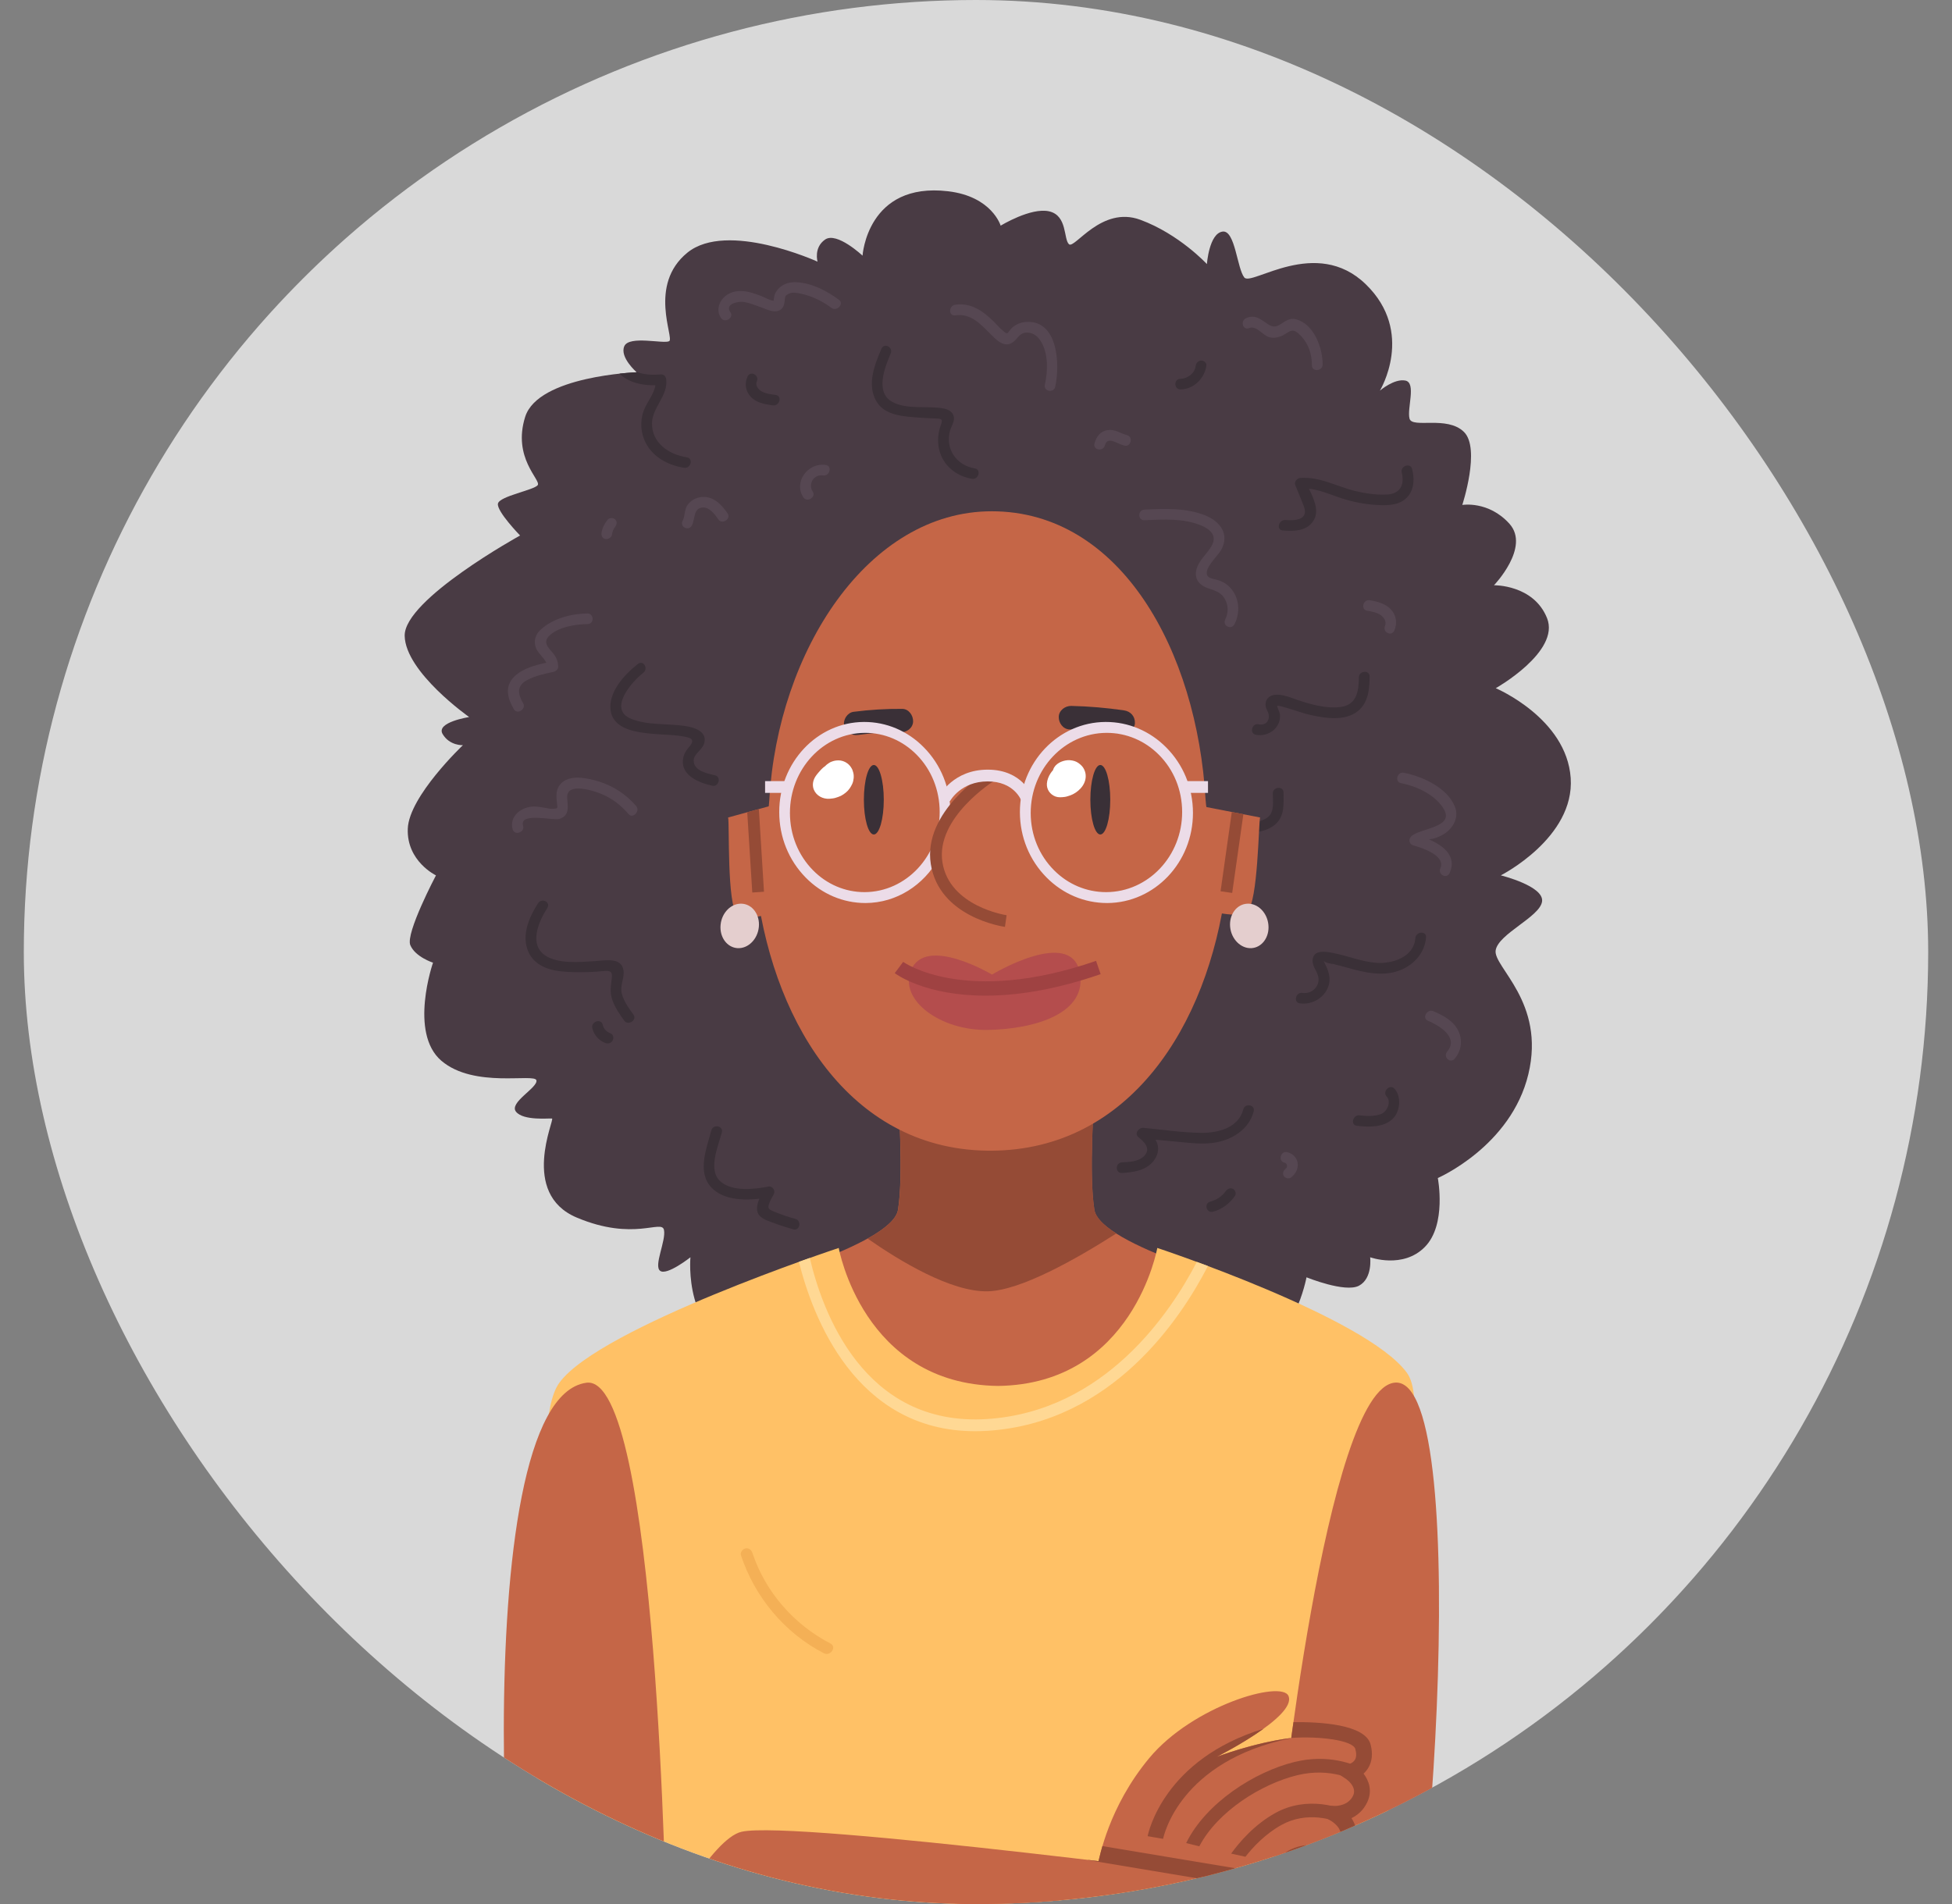 <svg
  width="41"
  height="40"
  viewBox="0 0 41 40"
  fill="none"
  xmlns="http://www.w3.org/2000/svg"
>
  <rect x="0" y="0" width="41" height="40" fill="#808080" stroke="none"/>
  <g clip-path="url(#clip0_1457_25)">
    <circle cx="20.5" cy="20" r="20" fill="#D9D9D9" />
    <path
      d="M19.913 4.018C18.214 3.818 18.117 5.371 18.117 5.371C18.117 5.371 17.577 4.863 17.331 5.032C17.086 5.202 17.172 5.497 17.172 5.497C17.172 5.497 15.273 4.631 14.439 5.307C13.605 5.984 14.167 7.104 14.056 7.167C13.946 7.231 13.214 7.041 13.113 7.273C13.011 7.506 13.373 7.821 13.373 7.821C13.373 7.821 11.303 7.895 11.031 8.757C10.759 9.619 11.366 10.084 11.295 10.19C11.224 10.296 10.492 10.421 10.459 10.58C10.427 10.739 10.924 11.25 10.924 11.25C10.924 11.25 8.486 12.592 8.5 13.357C8.514 14.122 9.854 15.064 9.854 15.064C9.854 15.064 9.15 15.172 9.297 15.421C9.444 15.67 9.723 15.655 9.723 15.655C9.723 15.655 8.591 16.726 8.565 17.41C8.539 18.095 9.157 18.39 9.157 18.39C9.157 18.39 8.515 19.606 8.618 19.855C8.721 20.104 9.095 20.224 9.095 20.224C9.095 20.224 8.584 21.696 9.27 22.284C9.957 22.872 11.235 22.541 11.267 22.696C11.299 22.852 10.682 23.163 10.839 23.356C10.996 23.549 11.532 23.49 11.595 23.498C11.658 23.507 10.913 25.071 12.112 25.578C13.312 26.085 13.898 25.611 13.946 25.838C13.994 26.064 13.724 26.593 13.866 26.698C14.007 26.804 14.502 26.413 14.502 26.413C14.502 26.413 14.346 28.07 15.645 28.378C16.943 28.686 22.501 26.466 22.561 26.53C22.62 26.593 25.401 28.474 26.286 28.378C27.172 28.281 27.442 26.834 27.442 26.834C27.442 26.834 28.256 27.165 28.545 27.01C28.834 26.855 28.779 26.413 28.779 26.413C28.779 26.413 29.469 26.664 29.929 26.195C30.39 25.727 30.2 24.748 30.2 24.748C30.2 24.748 31.739 24.081 32.102 22.566C32.466 21.05 31.362 20.315 31.415 19.966C31.468 19.617 32.348 19.262 32.39 18.937C32.431 18.613 31.523 18.39 31.523 18.39C31.523 18.39 33.078 17.602 32.991 16.344C32.904 15.086 31.417 14.458 31.417 14.458C31.417 14.458 32.777 13.691 32.494 12.985C32.211 12.279 31.38 12.295 31.38 12.295C31.38 12.295 32.146 11.498 31.706 11.005C31.265 10.514 30.714 10.608 30.714 10.608C30.714 10.608 31.104 9.421 30.748 9.073C30.393 8.725 29.663 9.007 29.606 8.795C29.549 8.584 29.753 8.042 29.519 7.995C29.285 7.948 28.983 8.207 28.983 8.207C28.983 8.207 29.73 6.983 28.686 5.971C27.642 4.959 26.289 6.018 26.136 5.83C25.983 5.642 25.944 4.832 25.681 4.865C25.396 4.901 25.35 5.548 25.35 5.548C25.35 5.548 24.769 4.918 23.951 4.617C23.134 4.316 22.571 5.237 22.453 5.131C22.336 5.025 22.423 4.529 22.037 4.44C21.651 4.352 21.018 4.741 21.018 4.741C21.018 4.741 20.837 4.127 19.913 4.018Z"
      fill="#493B44"
    />
    <path
      d="M26.435 15.216C26.587 15.247 26.675 15.138 26.646 15.003C26.634 14.945 26.595 14.898 26.585 14.839C26.574 14.773 26.59 14.701 26.644 14.653C26.803 14.514 27.108 14.658 27.265 14.709C27.537 14.798 27.841 14.887 28.14 14.855C28.5 14.817 28.539 14.521 28.542 14.23C28.543 14.087 28.769 14.069 28.768 14.213C28.765 14.464 28.744 14.761 28.521 14.939C28.253 15.153 27.849 15.09 27.555 15.027C27.373 14.989 27.204 14.921 27.027 14.872C27.003 14.866 26.841 14.81 26.825 14.832C26.821 14.838 26.882 14.981 26.884 15.005C26.912 15.289 26.642 15.489 26.377 15.436C26.237 15.408 26.295 15.188 26.435 15.216Z"
      fill="#3A3037"
    />
    <path
      d="M13.397 13.95C13.514 13.858 13.627 14.044 13.51 14.136C13.249 14.34 12.779 14.899 13.247 15.097C13.587 15.241 14.005 15.197 14.37 15.249C14.568 15.277 14.872 15.358 14.788 15.626C14.747 15.754 14.572 15.841 14.57 15.975C14.568 16.192 14.851 16.25 15.017 16.287C15.156 16.318 15.099 16.538 14.959 16.507C14.665 16.441 14.257 16.276 14.358 15.89C14.378 15.815 14.422 15.754 14.473 15.694C14.556 15.6 14.576 15.523 14.442 15.49C14.21 15.433 13.955 15.439 13.716 15.417C13.38 15.387 12.885 15.329 12.826 14.929C12.771 14.548 13.109 14.175 13.397 13.95Z"
      fill="#3A3037"
    />
    <path
      d="M13.012 7.849C13.23 7.826 13.376 7.82 13.376 7.82C13.376 7.82 13.37 7.816 13.361 7.807C13.519 7.875 13.703 7.88 13.879 7.866C13.946 7.86 13.986 7.909 13.993 7.969C14.037 8.31 13.701 8.556 13.695 8.889C13.687 9.306 14.051 9.55 14.427 9.608C14.569 9.63 14.51 9.849 14.369 9.827C13.975 9.767 13.614 9.541 13.502 9.15C13.454 8.979 13.458 8.793 13.524 8.619C13.592 8.441 13.738 8.279 13.766 8.094C13.486 8.1 13.205 8.039 13.012 7.849Z"
      fill="#3A3037"
    />
    <path
      d="M27 10.925C27.197 10.942 27.489 10.923 27.389 10.646C27.333 10.492 27.266 10.341 27.205 10.189C27.178 10.123 27.246 10.045 27.313 10.04C27.729 10.012 28.075 10.22 28.46 10.314C28.672 10.365 28.899 10.4 29.121 10.39C29.412 10.378 29.506 10.185 29.442 9.926C29.408 9.789 29.626 9.715 29.66 9.852C29.704 10.031 29.712 10.238 29.592 10.403C29.45 10.599 29.209 10.62 28.994 10.612C28.699 10.602 28.414 10.549 28.14 10.455C27.926 10.383 27.718 10.291 27.493 10.267C27.59 10.468 27.707 10.712 27.605 10.909C27.474 11.161 27.177 11.165 26.942 11.144C26.799 11.132 26.858 10.913 27 10.925Z"
      fill="#3A3037"
    />
    <path
      d="M27.358 20.859C27.54 20.888 27.707 20.741 27.695 20.559C27.686 20.423 27.569 20.321 27.57 20.185C27.571 19.938 27.854 19.992 28.004 20.021C28.308 20.08 28.595 20.203 28.907 20.227C29.238 20.252 29.697 20.112 29.728 19.71C29.738 19.567 29.964 19.549 29.953 19.693C29.93 19.993 29.729 20.24 29.449 20.366C29.071 20.534 28.66 20.43 28.298 20.329C28.203 20.303 28.108 20.276 28.011 20.254C27.968 20.245 27.922 20.241 27.881 20.229C27.814 20.209 27.792 20.169 27.814 20.212C27.882 20.348 27.951 20.503 27.917 20.665C27.857 20.944 27.568 21.121 27.3 21.078C27.159 21.056 27.217 20.836 27.358 20.859Z"
      fill="#3A3037"
    />
    <path
      d="M23.565 24.419C23.719 24.41 23.912 24.408 24.033 24.284C24.185 24.127 24.028 23.984 23.91 23.888C23.819 23.813 23.919 23.684 24.019 23.694C24.421 23.732 24.826 23.795 25.232 23.799C25.577 23.803 26.012 23.698 26.114 23.307C26.151 23.166 26.369 23.208 26.332 23.35C26.232 23.732 25.87 23.953 25.498 24.007C25.266 24.041 25.032 24.015 24.804 23.993C24.626 23.977 24.449 23.959 24.271 23.943C24.334 24.053 24.352 24.181 24.274 24.322C24.13 24.582 23.828 24.627 23.567 24.642C23.422 24.65 23.42 24.427 23.565 24.419Z"
      fill="#3A3037"
    />
    <path
      d="M25.421 25.244C25.549 25.209 25.665 25.137 25.743 25.027C25.779 24.976 25.841 24.947 25.898 24.976C25.946 25.001 25.974 25.075 25.938 25.126C25.825 25.285 25.669 25.404 25.481 25.455C25.339 25.493 25.279 25.282 25.421 25.244Z"
      fill="#3A3037"
    />
    <path
      d="M14.941 23.747C14.978 23.609 15.199 23.651 15.162 23.79C15.087 24.075 14.859 24.584 15.135 24.822C15.388 25.04 15.843 24.985 16.143 24.927C16.227 24.911 16.293 25.019 16.253 25.088C16.22 25.145 16.188 25.202 16.164 25.262C16.114 25.388 16.142 25.404 16.253 25.451C16.4 25.513 16.55 25.564 16.705 25.606C16.843 25.645 16.802 25.864 16.662 25.826C16.532 25.79 16.404 25.75 16.278 25.702C16.178 25.664 16.046 25.628 15.966 25.552C15.867 25.456 15.895 25.312 15.95 25.183C15.603 25.223 15.19 25.202 14.949 24.955C14.632 24.63 14.843 24.119 14.941 23.747Z"
      fill="#3A3037"
    />
    <path
      d="M11.299 18.978C11.379 18.853 11.575 18.951 11.494 19.077C11.305 19.374 11.106 19.849 11.46 20.078C11.732 20.253 12.169 20.211 12.488 20.192C12.7 20.18 13.06 20.099 13.097 20.392C13.117 20.557 13.017 20.703 13.06 20.873C13.103 21.039 13.208 21.181 13.306 21.317C13.388 21.43 13.192 21.555 13.111 21.442C13.012 21.305 12.916 21.164 12.86 21.003C12.805 20.841 12.832 20.71 12.851 20.543C12.869 20.39 12.795 20.39 12.665 20.401C12.56 20.411 12.455 20.419 12.35 20.422C12.154 20.428 11.955 20.426 11.762 20.404C11.463 20.369 11.183 20.243 11.08 19.951C10.964 19.621 11.113 19.27 11.299 18.978Z"
      fill="#3A3037"
    />
    <path
      d="M12.659 21.526C12.68 21.618 12.739 21.678 12.827 21.711C12.883 21.732 12.896 21.811 12.867 21.861C12.834 21.92 12.769 21.932 12.713 21.911C12.576 21.86 12.474 21.74 12.441 21.599C12.408 21.462 12.626 21.388 12.659 21.526Z"
      fill="#3A3037"
    />
    <path
      d="M28.558 23.431C28.7 23.449 28.87 23.457 29.011 23.402C29.139 23.352 29.227 23.141 29.126 23.036C29.029 22.936 29.188 22.767 29.286 22.868C29.436 23.023 29.418 23.343 29.252 23.505C29.061 23.692 28.732 23.679 28.5 23.651C28.357 23.633 28.416 23.413 28.558 23.431Z"
      fill="#3A3037"
    />
    <path
      d="M26.11 17.306C26.278 17.273 26.49 17.28 26.632 17.165C26.775 17.05 26.733 16.823 26.734 16.668C26.734 16.525 26.96 16.507 26.96 16.651C26.959 16.875 26.988 17.127 26.802 17.304C26.613 17.483 26.346 17.483 26.112 17.529C25.968 17.558 25.968 17.334 26.11 17.306Z"
      fill="#3A3037"
    />
    <path
      d="M18.513 7.328C18.57 7.192 18.765 7.293 18.708 7.427C18.579 7.727 18.381 8.24 18.736 8.44C19.041 8.611 19.465 8.521 19.802 8.578C19.893 8.593 19.988 8.632 20.024 8.721C20.07 8.834 19.984 8.942 19.954 9.052C19.848 9.439 20.098 9.779 20.474 9.84C20.615 9.863 20.557 10.082 20.416 10.059C20.083 10.005 19.805 9.777 19.727 9.447C19.687 9.277 19.7 9.092 19.764 8.923C19.813 8.793 19.763 8.797 19.639 8.791C19.536 8.787 19.433 8.783 19.331 8.775C18.988 8.75 18.565 8.737 18.393 8.405C18.216 8.062 18.365 7.674 18.513 7.328Z"
      fill="#3A3037"
    />
    <path
      d="M24.795 7.958C24.939 7.956 25.094 7.846 25.113 7.695C25.121 7.634 25.158 7.58 25.225 7.575C25.279 7.57 25.346 7.617 25.339 7.677C25.305 7.945 25.076 8.177 24.797 8.181C24.653 8.182 24.65 7.959 24.795 7.958Z"
      fill="#3A3037"
    />
    <path
      d="M15.7 7.913C15.76 7.779 15.955 7.879 15.896 8.013C15.857 8.098 15.931 8.185 15.997 8.222C16.084 8.272 16.192 8.283 16.292 8.297C16.435 8.316 16.376 8.535 16.234 8.516C16.067 8.494 15.885 8.462 15.769 8.336C15.662 8.22 15.632 8.066 15.7 7.913Z"
      fill="#3A3037"
    />
    <path
      d="M20.064 6.402C20.403 6.352 20.662 6.546 20.88 6.763C20.939 6.822 20.995 6.89 21.061 6.943C21.085 6.962 21.125 7.01 21.163 6.999C21.172 6.996 21.219 6.924 21.235 6.908C21.315 6.825 21.424 6.775 21.536 6.765C22.221 6.703 22.27 7.653 22.164 8.124C22.132 8.266 21.914 8.223 21.946 8.081C22.011 7.792 22.019 7.449 21.876 7.193C21.812 7.079 21.712 6.985 21.569 6.987C21.418 6.99 21.39 7.094 21.291 7.177C21.105 7.333 20.928 7.14 20.809 7.022C20.605 6.82 20.397 6.576 20.066 6.625C19.921 6.647 19.92 6.423 20.064 6.402Z"
      fill="#564752"
    />
    <path
      d="M15.346 6.153C15.487 6.095 15.637 6.108 15.774 6.146C15.844 6.165 15.912 6.191 15.98 6.215C16.041 6.236 16.179 6.316 16.234 6.315C16.279 6.313 16.238 6.334 16.254 6.276C16.262 6.25 16.261 6.223 16.27 6.196C16.289 6.141 16.323 6.092 16.366 6.05C16.47 5.949 16.609 5.921 16.744 5.93C17.068 5.951 17.377 6.117 17.624 6.3C17.737 6.384 17.576 6.551 17.464 6.468C17.273 6.326 17.049 6.214 16.808 6.167C16.743 6.154 16.658 6.136 16.59 6.162C16.467 6.208 16.494 6.25 16.479 6.338C16.469 6.401 16.459 6.454 16.405 6.498C16.279 6.598 16.1 6.495 15.983 6.455C15.866 6.415 15.749 6.364 15.625 6.344C15.51 6.326 15.215 6.381 15.342 6.559C15.423 6.673 15.228 6.798 15.147 6.684C15.012 6.496 15.131 6.243 15.346 6.153Z"
      fill="#564752"
    />
    <path
      d="M14.339 10.938C14.396 10.829 14.367 10.707 14.446 10.602C14.511 10.514 14.611 10.459 14.717 10.444C14.976 10.407 15.156 10.6 15.283 10.786C15.362 10.902 15.166 11.027 15.088 10.912C15.011 10.8 14.88 10.619 14.713 10.67C14.564 10.716 14.596 10.919 14.534 11.037C14.465 11.168 14.27 11.069 14.339 10.938Z"
      fill="#564752"
    />
    <path
      d="M12.635 11.192C12.65 11.092 12.696 11.002 12.761 10.921C12.8 10.873 12.88 10.874 12.92 10.911C12.966 10.954 12.959 11.02 12.92 11.069C12.88 11.118 12.862 11.175 12.853 11.235C12.843 11.295 12.769 11.334 12.715 11.323C12.65 11.31 12.626 11.252 12.635 11.192Z"
      fill="#564752"
    />
    <path
      d="M10.812 14.205C10.984 14.042 11.242 13.972 11.475 13.923C11.421 13.809 11.294 13.721 11.253 13.601C11.207 13.466 11.244 13.332 11.354 13.23C11.611 12.991 12.008 12.89 12.338 12.888C12.482 12.887 12.485 13.11 12.34 13.111C12.094 13.113 11.707 13.171 11.522 13.372C11.388 13.518 11.558 13.64 11.633 13.744C11.691 13.823 11.72 13.899 11.725 13.998C11.729 14.064 11.671 14.107 11.613 14.118C11.435 14.154 11.239 14.199 11.074 14.286C10.841 14.409 10.879 14.588 10.989 14.775C11.059 14.896 10.864 15.021 10.793 14.9C10.664 14.679 10.585 14.418 10.812 14.205Z"
      fill="#564752"
    />
    <path
      d="M24.038 10.706C24.468 10.686 24.915 10.668 25.311 10.826C25.62 10.948 25.838 11.218 25.646 11.559C25.577 11.682 25.256 11.966 25.37 12.108C25.411 12.158 25.543 12.171 25.604 12.193C25.672 12.218 25.735 12.251 25.789 12.297C26.019 12.494 26.072 12.83 25.93 13.112C25.863 13.244 25.668 13.145 25.735 13.013C25.807 12.87 25.8 12.71 25.725 12.579C25.643 12.437 25.512 12.406 25.367 12.355C25.1 12.261 25.048 12.042 25.208 11.795C25.286 11.674 25.402 11.568 25.464 11.438C25.561 11.233 25.396 11.108 25.227 11.038C24.86 10.887 24.439 10.91 24.04 10.929C23.895 10.936 23.892 10.713 24.038 10.706Z"
      fill="#564752"
    />
    <path
      d="M28.772 12.61C28.934 12.638 29.108 12.682 29.218 12.806C29.327 12.927 29.355 13.089 29.286 13.247C29.227 13.381 29.032 13.281 29.091 13.147C29.131 13.058 29.064 12.963 28.995 12.918C28.914 12.864 28.811 12.847 28.714 12.83C28.573 12.805 28.631 12.585 28.772 12.61Z"
      fill="#564752"
    />
    <path
      d="M29.486 16.234C29.885 16.312 30.401 16.552 30.559 16.947C30.633 17.128 30.565 17.323 30.412 17.46C30.339 17.524 30.251 17.569 30.161 17.601C30.122 17.616 30.071 17.625 30.017 17.635C30.317 17.764 30.606 17.99 30.449 18.339C30.388 18.474 30.194 18.373 30.254 18.24C30.373 17.974 29.858 17.807 29.687 17.761C29.606 17.739 29.574 17.645 29.636 17.577C29.8 17.396 30.561 17.393 30.326 16.997C30.148 16.698 29.764 16.519 29.428 16.453C29.288 16.426 29.346 16.206 29.486 16.234Z"
      fill="#564752"
    />
    <path
      d="M30.105 21.243C30.317 21.332 30.536 21.449 30.635 21.665C30.722 21.853 30.698 22.068 30.557 22.239C30.462 22.354 30.303 22.206 30.398 22.091C30.651 21.785 30.21 21.535 29.991 21.443C29.861 21.388 29.975 21.188 30.105 21.243Z"
      fill="#564752"
    />
    <path
      d="M26.978 24.425C26.84 24.392 26.897 24.172 27.036 24.205C27.142 24.231 27.231 24.307 27.253 24.416C27.278 24.54 27.22 24.656 27.119 24.735C27.07 24.775 26.993 24.751 26.965 24.705C26.932 24.651 26.957 24.589 27.006 24.55C27.058 24.509 27.031 24.438 26.978 24.425Z"
      fill="#564752"
    />
    <path
      d="M11.204 16.944C11.287 16.943 11.366 16.956 11.445 16.97C11.489 16.977 11.536 16.992 11.581 16.992C11.734 16.991 11.709 16.975 11.7 16.885C11.685 16.747 11.665 16.601 11.765 16.48C11.951 16.254 12.346 16.348 12.569 16.415C12.883 16.511 13.155 16.69 13.363 16.935C13.452 17.04 13.293 17.209 13.203 17.103C13.049 16.922 12.865 16.779 12.644 16.684C12.48 16.614 11.896 16.422 11.913 16.757C11.922 16.935 11.976 17.135 11.748 17.204C11.615 17.244 10.898 17.054 10.987 17.351C11.028 17.486 10.81 17.56 10.769 17.425C10.688 17.154 10.947 16.949 11.204 16.944Z"
      fill="#564752"
    />
    <path
      d="M22.989 9.314C23.027 9.177 23.11 9.059 23.262 9.036C23.419 9.012 23.532 9.104 23.673 9.142C23.809 9.18 23.752 9.399 23.614 9.361C23.536 9.34 23.468 9.302 23.393 9.274C23.302 9.242 23.237 9.25 23.207 9.357C23.168 9.497 22.95 9.455 22.989 9.314Z"
      fill="#564752"
    />
    <path
      d="M26.179 6.681C26.378 6.598 26.494 6.723 26.642 6.817C26.79 6.909 26.86 6.832 26.989 6.752C27.065 6.706 27.137 6.687 27.221 6.708C27.596 6.804 27.783 7.308 27.781 7.657C27.78 7.801 27.554 7.818 27.555 7.675C27.556 7.495 27.515 7.328 27.421 7.18C27.377 7.112 27.324 7.049 27.262 6.997C27.153 6.906 27.102 6.95 26.99 7.02C26.889 7.083 26.77 7.115 26.659 7.084C26.527 7.049 26.388 6.83 26.239 6.892C26.102 6.949 26.043 6.737 26.179 6.681Z"
      fill="#564752"
    />
    <path
      d="M17.345 9.768C17.487 9.789 17.428 10.009 17.287 9.988C17.09 9.959 16.968 10.172 17.07 10.325C17.148 10.442 16.953 10.566 16.875 10.45C16.662 10.132 16.965 9.712 17.345 9.768Z"
      fill="#564752"
    />
    <path
      d="M22.986 25.417C22.862 24.66 22.986 23.035 22.986 22.941L20.924 22.737L18.861 22.941C18.861 23.035 18.985 24.66 18.861 25.417C18.738 26.174 15.445 27.041 15.445 27.041C15.445 27.041 17.789 30.579 20.924 30.537C24.059 30.579 26.402 27.041 26.402 27.041C26.402 27.041 23.11 26.173 22.986 25.417Z"
      fill="#C56647"
    />
    <path
      d="M18.223 26.02C18.899 26.492 19.982 27.148 20.749 27.128C21.433 27.111 22.585 26.463 23.447 25.913C23.19 25.749 23.015 25.58 22.988 25.417C22.864 24.66 22.988 23.035 22.988 22.941L20.926 22.737L18.863 22.941C18.863 23.035 18.987 24.66 18.863 25.417C18.831 25.616 18.577 25.823 18.223 26.02Z"
      fill="#954B36"
    />
    <path
      d="M20.83 10.741C18.234 10.741 16.339 13.675 16.159 16.801C16.122 17.437 15.813 18.081 15.897 18.71C16.285 21.613 17.95 24.192 20.83 24.174C23.716 24.155 25.372 21.561 25.749 18.658C25.828 18.046 25.357 17.419 25.322 16.801C25.145 13.675 23.538 10.741 20.83 10.741Z"
      fill="#C56647"
    />
    <path
      d="M18.354 17.531C18.469 17.531 18.563 17.204 18.563 16.801C18.563 16.398 18.469 16.071 18.354 16.071C18.238 16.071 18.145 16.398 18.145 16.801C18.145 17.204 18.238 17.531 18.354 17.531Z"
      fill="#3A3037"
    />
    <path
      d="M23.111 17.531C23.227 17.531 23.32 17.204 23.32 16.801C23.32 16.398 23.227 16.071 23.111 16.071C22.996 16.071 22.902 16.398 22.902 16.801C22.902 17.204 22.996 17.531 23.111 17.531Z"
      fill="#3A3037"
    />
    <path
      d="M15.293 17.174C15.325 17.272 15.264 19.023 15.487 19.215C15.71 19.406 16.6 19.066 16.6 19.066L16.217 16.92L15.293 17.174Z"
      fill="#C56647"
    />
    <path
      d="M26.467 17.174C26.436 17.271 26.423 18.954 26.2 19.146C25.977 19.338 25.16 19.066 25.16 19.066V16.92L26.467 17.174Z"
      fill="#C56647"
    />
    <path
      d="M18.952 14.892C18.61 14.889 18.267 14.91 17.927 14.954C17.799 14.971 17.702 15.12 17.732 15.244C17.765 15.381 17.884 15.458 18.021 15.44C18.176 15.42 18.334 15.399 18.49 15.395C18.494 15.395 18.498 15.394 18.499 15.394C18.518 15.393 18.537 15.392 18.556 15.392C18.593 15.39 18.631 15.389 18.669 15.388C18.75 15.386 18.832 15.385 18.914 15.386C19.043 15.387 19.174 15.298 19.179 15.158C19.183 15.032 19.09 14.894 18.952 14.892Z"
      fill="#3A3037"
    />
    <path
      d="M23.61 14.924C23.244 14.87 22.874 14.839 22.504 14.83C22.375 14.827 22.243 14.92 22.238 15.058C22.234 15.186 22.328 15.321 22.466 15.324C22.836 15.332 23.206 15.364 23.572 15.417C23.7 15.436 23.834 15.317 23.838 15.19C23.842 15.048 23.747 14.944 23.61 14.924Z"
      fill="#3A3037"
    />
    <path
      d="M23.26 18.971C23.258 18.971 23.255 18.971 23.253 18.971C22.779 18.971 22.328 18.782 21.985 18.437C21.623 18.073 21.423 17.585 21.422 17.062C21.42 16.021 22.226 15.172 23.22 15.167C23.222 15.167 23.224 15.167 23.226 15.167C23.701 15.166 24.151 15.356 24.494 15.701C24.856 16.064 25.056 16.553 25.057 17.076C25.059 18.117 24.253 18.965 23.26 18.971ZM23.241 15.396C22.361 15.4 21.648 16.155 21.649 17.081C21.65 17.54 21.824 17.966 22.139 18.282C22.434 18.579 22.823 18.742 23.233 18.742C23.235 18.742 23.237 18.742 23.239 18.742C24.119 18.737 24.832 17.983 24.83 17.057C24.829 16.598 24.656 16.172 24.341 15.856C24.045 15.559 23.657 15.396 23.246 15.396C23.244 15.396 23.242 15.396 23.241 15.396Z"
      fill="#ECDCE8"
    />
    <path
      d="M19.954 17.251C19.959 17.193 19.962 17.135 19.962 17.076C19.961 16.553 19.763 16.064 19.405 15.701C19.066 15.356 18.62 15.166 18.151 15.167C18.149 15.167 18.147 15.167 18.145 15.167C17.162 15.172 16.365 16.021 16.367 17.062C16.368 17.585 16.566 18.073 16.924 18.437C17.263 18.782 17.709 18.971 18.178 18.971C18.18 18.971 18.182 18.971 18.184 18.971C18.834 18.967 19.401 18.594 19.711 18.041C19.669 17.762 19.761 17.455 19.954 17.251ZM18.164 18.742C18.162 18.742 18.16 18.742 18.158 18.742C17.753 18.742 17.368 18.579 17.076 18.282C16.765 17.966 16.593 17.54 16.592 17.081C16.59 16.155 17.296 15.4 18.166 15.396C18.167 15.396 18.169 15.396 18.171 15.396C18.577 15.395 18.961 15.559 19.254 15.856C19.565 16.172 19.736 16.598 19.737 17.057C19.739 17.983 19.034 18.737 18.164 18.742Z"
      fill="#ECDCE8"
    />
    <path
      d="M21.108 19.472C21.052 19.464 19.727 19.265 19.551 18.154C19.376 17.053 20.703 16.222 20.759 16.187L20.889 16.398C20.876 16.406 19.646 17.177 19.795 18.116C19.942 19.044 21.131 19.226 21.143 19.227L21.108 19.472Z"
      fill="#954B36"
    />
    <path
      d="M19.134 20.385C19.438 19.638 20.836 20.474 20.836 20.474C20.836 20.474 22.485 19.48 22.678 20.42C22.855 21.281 21.753 21.619 20.752 21.637C19.75 21.655 18.88 21.009 19.134 20.385Z"
      fill="#B44D4D"
    />
    <path
      d="M20.701 20.917C19.441 20.917 18.83 20.472 18.793 20.444L18.971 20.207L18.882 20.325L18.97 20.207C18.983 20.216 20.27 21.136 23.022 20.186L23.118 20.465C22.14 20.803 21.338 20.917 20.701 20.917Z"
      fill="#9F4242"
    />
    <path
      d="M19.953 16.832L19.734 16.716C19.746 16.694 20.03 16.169 20.746 16.169C21.473 16.169 21.674 16.709 21.682 16.733L21.45 16.816C21.444 16.8 21.294 16.416 20.746 16.416C20.184 16.416 19.962 16.816 19.953 16.832Z"
      fill="#ECDCE8"
    />
    <path
      d="M16.576 16.41H16.07V16.657H16.576V16.41Z"
      fill="#ECDCE8"
    />
    <path
      d="M25.373 16.41H24.867V16.657H25.373V16.41Z"
      fill="#ECDCE8"
    />
    <path
      d="M25.873 17.058C25.828 17.382 25.717 18.168 25.637 18.724L25.881 18.759C26.023 17.768 26.087 17.315 26.116 17.105L25.873 17.058Z"
      fill="#954B36"
    />
    <path
      d="M15.801 18.75L16.047 18.734L15.939 16.997L15.695 17.063L15.801 18.75Z"
      fill="#954B36"
    />
    <path
      d="M15.135 19.431C15.111 19.689 15.272 19.907 15.494 19.919C15.716 19.93 15.915 19.73 15.939 19.472C15.963 19.214 15.803 18.996 15.581 18.985C15.358 18.973 15.159 19.173 15.135 19.431Z"
      fill="#E4CECE"
    />
    <path
      d="M26.642 19.431C26.666 19.689 26.506 19.907 26.284 19.919C26.062 19.93 25.862 19.73 25.838 19.472C25.814 19.214 25.975 18.996 26.197 18.985C26.419 18.973 26.618 19.173 26.642 19.431Z"
      fill="#E4CECE"
    />
    <path
      d="M17.921 16.228C17.913 16.201 17.905 16.17 17.89 16.145C17.862 16.096 17.837 16.066 17.792 16.033C17.743 15.997 17.674 15.973 17.613 15.974C17.546 15.976 17.52 15.981 17.457 16.005C17.427 16.017 17.401 16.037 17.374 16.056C17.359 16.066 17.347 16.079 17.335 16.092C17.274 16.132 17.225 16.19 17.18 16.243C17.164 16.262 17.148 16.282 17.134 16.303C17.087 16.372 17.063 16.455 17.079 16.539C17.107 16.679 17.234 16.77 17.371 16.78C17.409 16.783 17.448 16.779 17.485 16.774C17.507 16.772 17.528 16.767 17.549 16.761C17.586 16.749 17.627 16.737 17.663 16.719C17.699 16.7 17.734 16.677 17.765 16.651C17.828 16.601 17.869 16.536 17.902 16.465C17.932 16.395 17.942 16.301 17.921 16.228Z"
      fill="white"
    />
    <path
      d="M22.8 16.25C22.79 16.193 22.76 16.128 22.719 16.087C22.677 16.044 22.626 16.006 22.568 15.988C22.504 15.969 22.442 15.964 22.376 15.977C22.331 15.986 22.285 16.002 22.245 16.025C22.189 16.057 22.143 16.103 22.122 16.165C22.12 16.169 22.119 16.174 22.118 16.179C22.099 16.2 22.081 16.223 22.066 16.246C22.025 16.308 21.994 16.385 21.989 16.459C21.98 16.584 22.056 16.692 22.171 16.734C22.229 16.755 22.294 16.75 22.354 16.743C22.374 16.741 22.394 16.737 22.413 16.731C22.454 16.719 22.495 16.706 22.533 16.687C22.694 16.606 22.832 16.442 22.8 16.25Z"
      fill="white"
    />
    <path
      d="M29.405 40.332C28.454 34.433 30.243 29.783 29.548 28.836C28.688 27.666 24.308 26.217 24.308 26.217C24.308 26.217 23.801 29.079 20.963 29.116C18.124 29.079 17.617 26.217 17.617 26.217C17.617 26.217 12.611 27.875 11.751 29.046C11.056 29.992 11.866 34.433 10.915 40.332C10.254 44.435 10.259 48.017 10.44 48.363C10.847 49.14 11.944 50.157 11.944 50.157C11.944 50.157 15.339 50.249 19.838 50.288V50.29C19.882 50.29 19.925 50.29 19.969 50.289C20.013 50.29 20.056 50.29 20.1 50.29V50.288C24.613 50.249 28.377 50.157 28.377 50.157C28.377 50.157 29.474 49.14 29.88 48.363C30.061 48.017 30.066 44.435 29.405 40.332Z"
      fill="#FFC166"
    />
    <path
      d="M25.138 26.511C24.587 27.575 23.207 29.646 20.739 29.811C18.132 29.983 17.265 27.526 17.009 26.427C16.938 26.452 16.862 26.479 16.781 26.509C17.061 27.637 17.958 30.067 20.482 30.067C20.571 30.067 20.663 30.064 20.756 30.058C23.362 29.884 24.805 27.699 25.371 26.597C25.29 26.567 25.212 26.538 25.138 26.511Z"
      fill="#FFD894"
    />
    <path
      d="M13.993 40.44L22.14 39.836L24.59 41.801C24.59 41.801 12.114 44.144 11.369 43.705C10.623 43.266 9.701 29.416 12.315 29.049C13.817 28.838 13.993 40.44 13.993 40.44Z"
      fill="#C56647"
    />
    <path
      d="M26.864 38.598L26.649 39.546C26.649 39.546 16.681 38.231 15.576 38.482C14.963 38.621 13.992 40.44 13.992 40.44C13.992 40.44 28.417 43.524 29.19 43.085C29.963 42.646 31.012 28.945 29.308 29.046C27.844 29.132 26.864 38.598 26.864 38.598Z"
      fill="#C56647"
    />
    <path
      d="M23.074 39.1C23.096 39.037 23.278 37.969 24.139 36.934C25.055 35.833 26.924 35.288 27.064 35.63C27.241 36.061 25.554 36.909 25.554 36.909C25.554 36.909 27.313 36.231 28.233 36.58C28.924 36.843 28.573 37.352 28.573 37.352C28.573 37.352 28.802 37.709 28.687 37.947C28.572 38.186 28.155 38.239 28.155 38.239C28.155 38.239 28.45 38.464 28.249 38.785C28.047 39.106 27.28 38.814 27.051 39.053C26.872 39.239 26.754 39.627 26.754 39.627L23.074 39.1Z"
      fill="#C56647"
    />
    <path
      d="M28.57 37.352C28.57 37.352 28.621 37.279 28.646 37.174C28.444 37.065 27.907 36.84 27.189 37.016C26.359 37.219 25.329 37.872 24.914 38.72C25.006 38.743 25.098 38.766 25.19 38.788C25.579 38.048 26.499 37.477 27.247 37.294C27.956 37.121 28.469 37.403 28.558 37.457C28.601 37.509 28.645 37.562 28.688 37.614C28.646 37.469 28.57 37.352 28.57 37.352Z"
      fill="#954B36"
    />
    <path
      d="M28.155 38.239C28.155 38.239 28.315 38.219 28.464 38.146C28.174 37.939 27.441 37.727 26.792 38.085C26.337 38.336 26.02 38.717 25.859 38.941C25.959 38.963 26.059 38.985 26.159 39.007C26.317 38.805 26.576 38.526 26.919 38.337C27.439 38.05 28.016 38.209 28.256 38.355C28.21 38.281 28.155 38.239 28.155 38.239Z"
      fill="#954B36"
    />
    <path
      d="M24.105 38.575L24.43 38.631C24.443 38.565 24.782 36.999 27.102 36.519L27.101 36.515C26.317 36.616 25.554 36.909 25.554 36.909C25.554 36.909 26.101 36.634 26.539 36.318C24.442 36.96 24.119 38.505 24.105 38.575Z"
      fill="#954B36"
    />
    <path
      d="M28.737 37.144C28.821 37.007 28.838 36.84 28.788 36.648C28.676 36.224 27.717 36.171 27.168 36.18L27.122 36.511C27.709 36.469 28.419 36.559 28.468 36.745C28.494 36.842 28.491 36.917 28.459 36.969C28.418 37.039 28.332 37.061 28.332 37.061L27.928 37.147L28.269 37.37C28.271 37.372 28.51 37.531 28.422 37.721C28.321 37.937 28.069 37.938 28.055 37.939L27.391 37.925L27.962 38.256C27.964 38.257 28.183 38.389 28.155 38.554C28.143 38.624 28.047 38.732 27.904 38.744C27.86 38.747 27.809 38.747 27.753 38.747C27.403 38.748 26.766 38.746 26.621 39.603L26.947 39.651C27.035 39.128 27.329 39.085 27.734 39.085H27.741C27.806 39.086 27.866 39.085 27.92 39.081C28.197 39.058 28.438 38.851 28.48 38.601C28.507 38.443 28.459 38.305 28.386 38.196C28.509 38.137 28.637 38.035 28.719 37.858C28.83 37.62 28.753 37.409 28.64 37.26C28.675 37.229 28.708 37.191 28.737 37.144Z"
      fill="#954B36"
    />
    <path
      d="M28.143 39.615L23.155 38.783C23.102 38.964 23.08 39.08 23.073 39.1L23.074 39.1C23.001 39.091 22.927 39.082 22.852 39.073L22.852 39.077L28.079 39.948L28.143 39.615Z"
      fill="#954B36"
    />
    <path
      d="M17.442 34.526C16.679 34.132 16.077 33.445 15.805 32.627C15.784 32.563 15.732 32.516 15.661 32.529C15.601 32.54 15.542 32.611 15.563 32.674C15.855 33.554 16.479 34.304 17.303 34.731C17.443 34.804 17.583 34.599 17.442 34.526Z"
      fill="#F4B056"
    />
  </g>
  <defs>
    <clipPath id="clip0_1457_25">
      <rect x="0.5" width="40" height="40" rx="20" fill="white" />
    </clipPath>
  </defs>
</svg>

